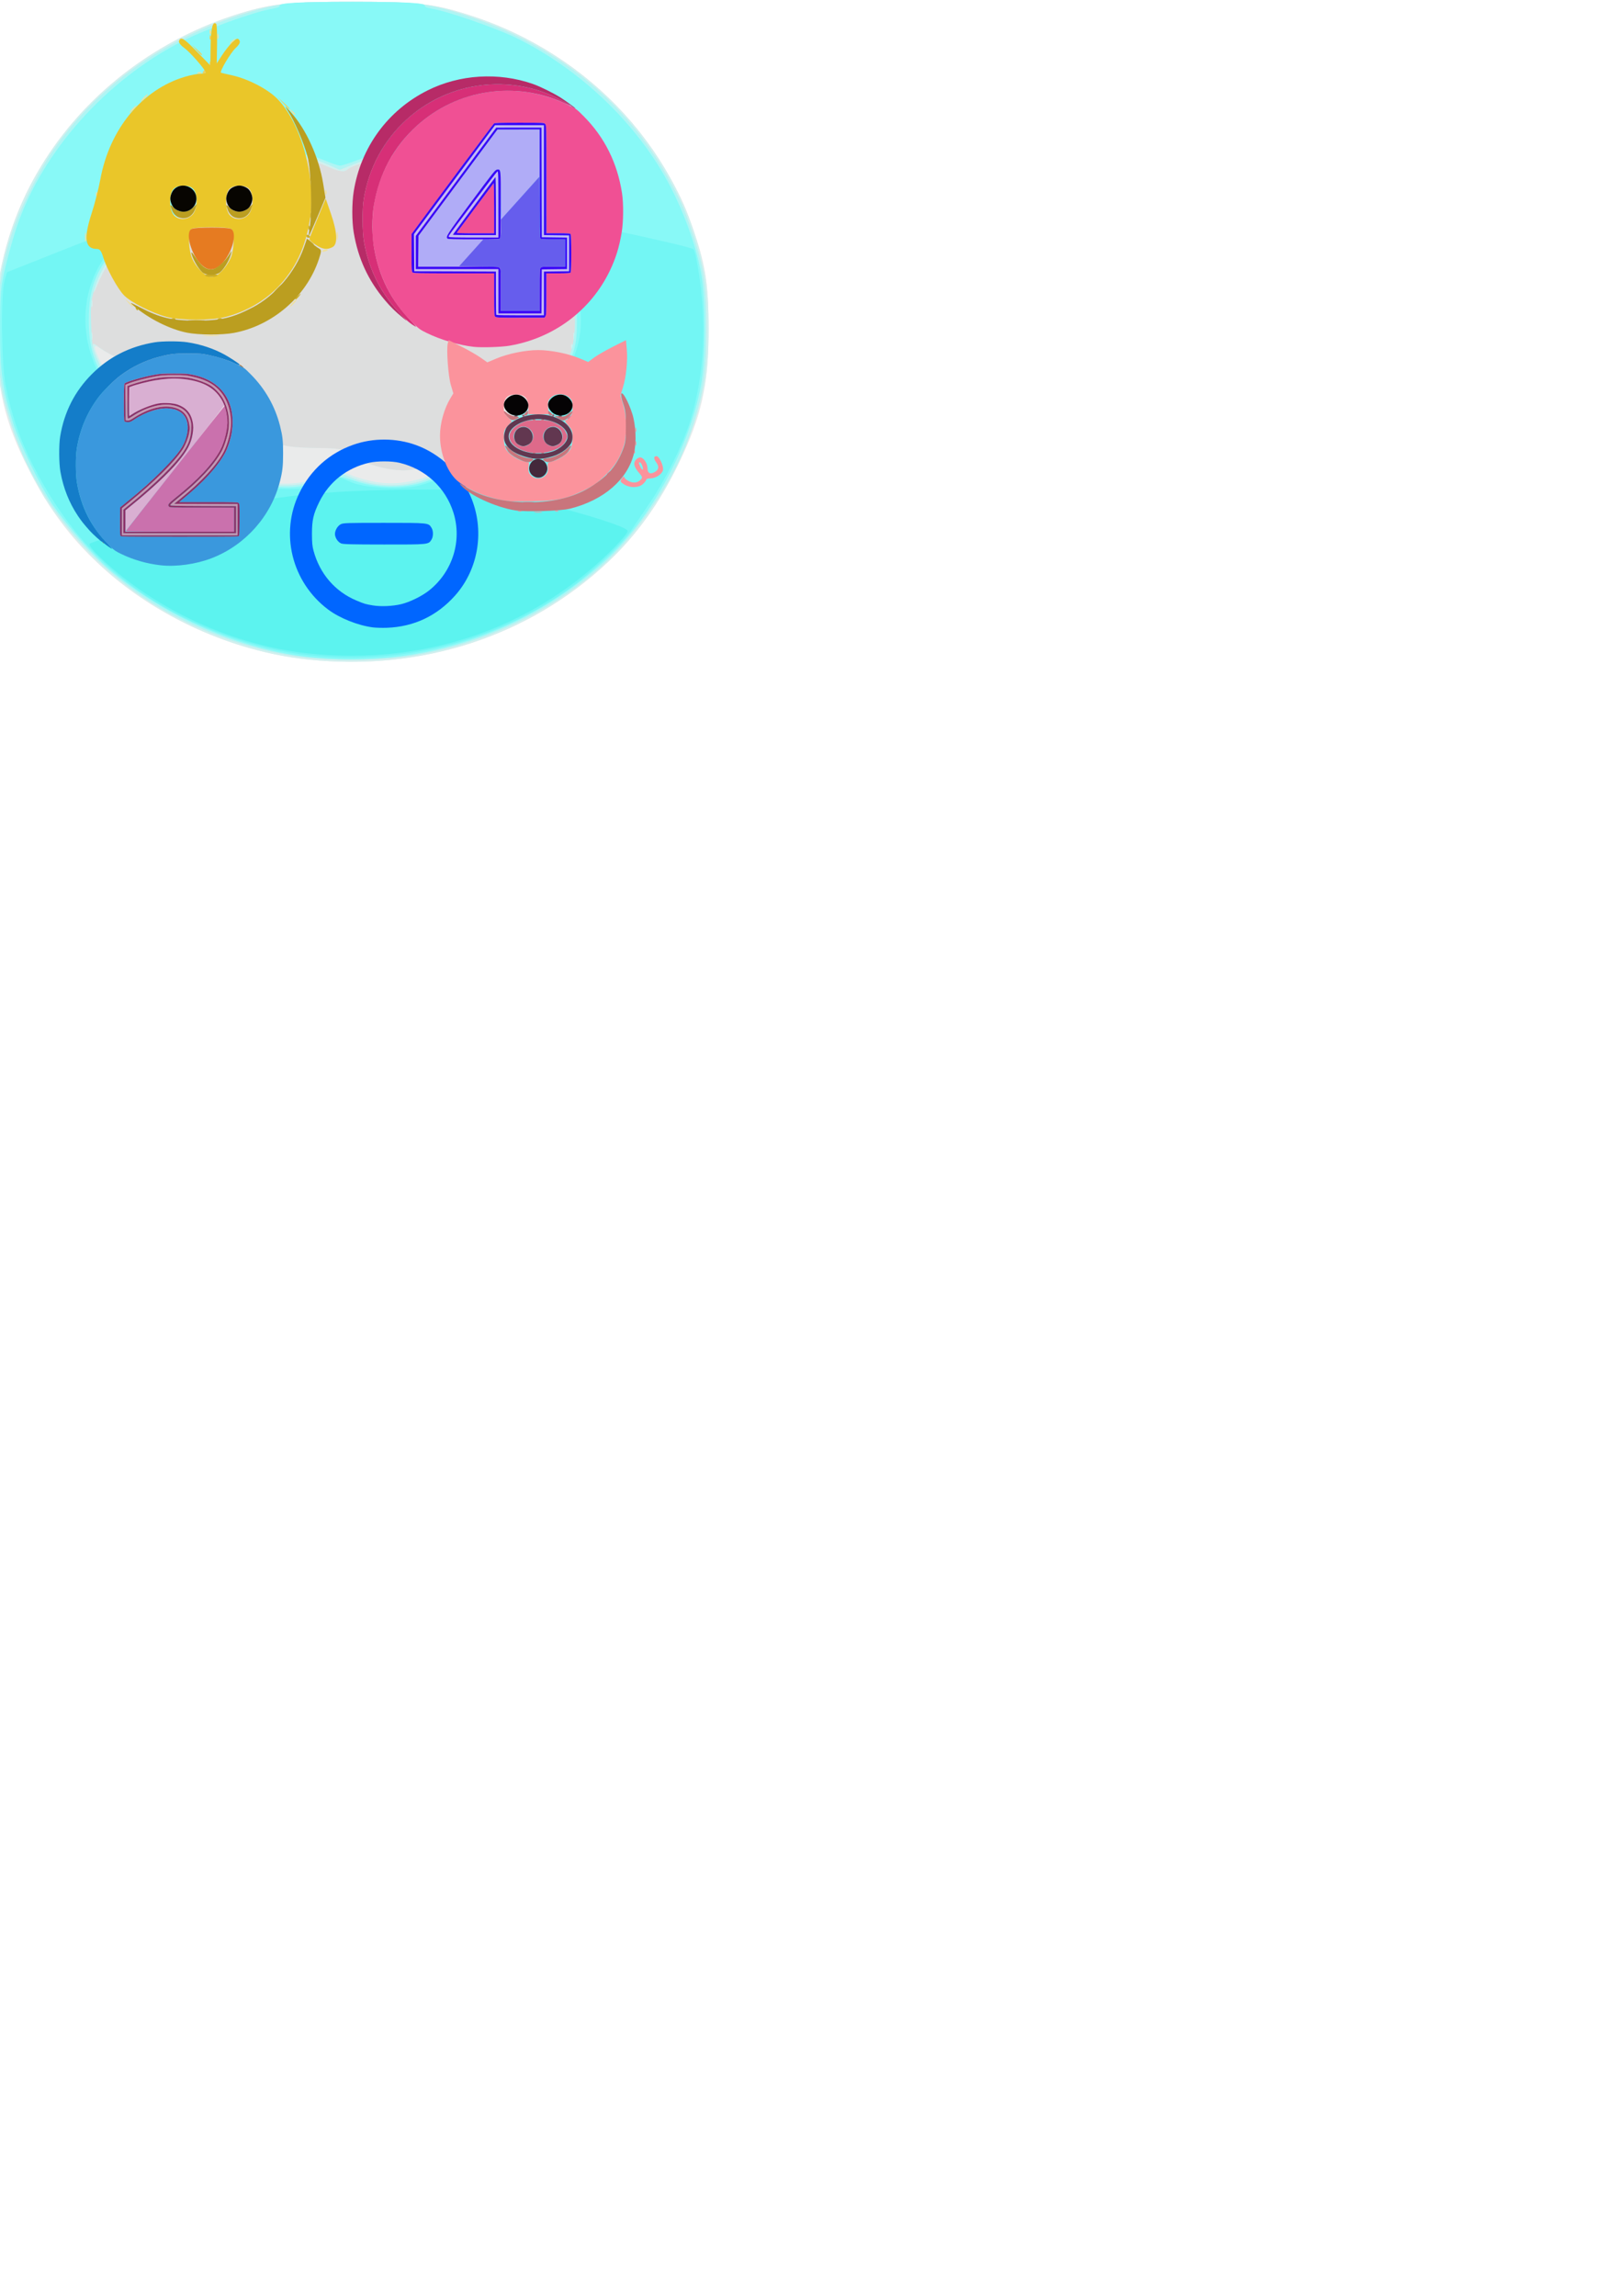 <?xml version="1.0" encoding="UTF-8" standalone="no"?>
<svg
   xmlns:dc="http://purl.org/dc/elements/1.1/"
   xmlns:cc="http://creativecommons.org/ns#"
   xmlns:rdf="http://www.w3.org/1999/02/22-rdf-syntax-ns#"
   xmlns:svg="http://www.w3.org/2000/svg"
   xmlns="http://www.w3.org/2000/svg"
   xmlns:sodipodi="http://sodipodi.sourceforge.net/DTD/sodipodi-0.dtd"
   xmlns:inkscape="http://www.inkscape.org/namespaces/inkscape"
   width="210mm"
   height="297mm"
   viewBox="0 0 210 297"
   version="1.1"
   id="svg8"
   inkscape:version="1.0.2-2 (e86c870879, 2021-01-15)"
   sodipodi:docname="s2.svg">
  <defs
     id="defs2">
    <pattern
       id="EMFhbasepattern"
       patternUnits="userSpaceOnUse"
       width="6"
       height="6"
       x="0"
       y="0" />
    <pattern
       id="EMFhbasepattern-7"
       patternUnits="userSpaceOnUse"
       width="6"
       height="6"
       x="0"
       y="0" />
    <pattern
       id="EMFhbasepattern-3"
       patternUnits="userSpaceOnUse"
       width="6"
       height="6"
       x="0"
       y="0" />
    <pattern
       id="EMFhbasepattern-8"
       patternUnits="userSpaceOnUse"
       width="6"
       height="6"
       x="0"
       y="0" />
    <pattern
       id="EMFhbasepattern-9"
       patternUnits="userSpaceOnUse"
       width="6"
       height="6"
       x="0"
       y="0" />
    <pattern
       id="EMFhbasepattern-31"
       patternUnits="userSpaceOnUse"
       width="6"
       height="6"
       x="0"
       y="0" />
    <pattern
       id="EMFhbasepattern-97"
       patternUnits="userSpaceOnUse"
       width="6"
       height="6"
       x="0"
       y="0" />
    <pattern
       id="EMFhbasepattern-98"
       patternUnits="userSpaceOnUse"
       width="6"
       height="6"
       x="0"
       y="0" />
    <pattern
       id="EMFhbasepattern-8-5"
       patternUnits="userSpaceOnUse"
       width="6"
       height="6"
       x="0"
       y="0" />
    <pattern
       id="EMFhbasepattern-9-1"
       patternUnits="userSpaceOnUse"
       width="6"
       height="6"
       x="0"
       y="0" />
    <pattern
       id="EMFhbasepattern-1"
       patternUnits="userSpaceOnUse"
       width="6"
       height="6"
       x="0"
       y="0" />
    <pattern
       id="EMFhbasepattern-0"
       patternUnits="userSpaceOnUse"
       width="6"
       height="6"
       x="0"
       y="0" />
    <pattern
       id="EMFhbasepattern-8-4"
       patternUnits="userSpaceOnUse"
       width="6"
       height="6"
       x="0"
       y="0" />
  </defs>
  <sodipodi:namedview
     id="base"
     pagecolor="#ffffff"
     bordercolor="#666666"
     borderopacity="1.0"
     inkscape:pageopacity="0.0"
     inkscape:pageshadow="2"
     inkscape:zoom="0.98994949"
     inkscape:cx="407.95419"
     inkscape:cy="383.04576"
     inkscape:document-units="mm"
     inkscape:current-layer="layer2"
     inkscape:document-rotation="0"
     showgrid="false"
     inkscape:window-width="1920"
     inkscape:window-height="1017"
     inkscape:window-x="-8"
     inkscape:window-y="-8"
     inkscape:window-maximized="1" />
  <g
     inkscape:groupmode="layer"
     id="layer4"
     inkscape:label="Warstwa 3"
     style="display:inline">
    <g
       id="g978"
       transform="translate(-0.23,-0.255)" />
    <g
       id="g1072"
       transform="translate(-70.292,-55.708)"
       style="fill-rule:evenodd">
      <path
         style="fill:#eaebeb;stroke-width:0.264;fill-rule:evenodd"
         d="m 110.188,141.031 c -9.849,-1.027 -19.845,-5.562 -27.036,-12.267 -3.86,-3.599 -6.434,-7.086 -9.183,-12.442 -3.164,-6.162 -4.091,-10.279 -4.092,-18.158 -3.15e-4,-4.562 0.082,-5.602 0.647,-8.194 1.43,-6.554 3.983,-11.864 8.361,-17.388 5.571,-7.03 13.536,-12.4 22.447,-15.132 4.151,-1.273 6.425,-1.509 14.538,-1.509 8.428,0 10.438,0.228 15.091,1.709 11.183,3.561 20.403,11.003 25.978,20.969 1.69,3.021 2.041,3.814 3.236,7.315 1.425,4.173 1.797,6.717 1.797,12.3 0,7.273 -0.88,11.276 -3.804,17.314 -2.588,5.343 -5.431,9.305 -9.281,12.931 -10.17,9.58 -24.043,14.079 -38.7,12.551 z"
         id="path1086" />
      <path
         style="fill:#d0f0ef;stroke-width:0.264;fill-rule:evenodd"
         d="m 110.188,141.031 c -11.532,-1.202 -23.132,-7.242 -30.272,-15.763 -2.858,-3.411 -3.893,-4.957 -5.809,-8.683 -1.747,-3.396 -3.219,-7.702 -3.835,-11.214 -0.614,-3.503 -0.537,-11.499 0.144,-14.893 0.988,-4.929 2.915,-9.693 5.693,-14.08 5.598,-8.838 14.805,-15.755 25.224,-18.949 4.151,-1.273 6.425,-1.509 14.538,-1.509 8.428,0 10.438,0.228 15.091,1.709 15.84,5.043 27.651,17.992 30.547,33.487 0.639,3.421 0.637,10.785 -0.004,14.217 -1.578,8.452 -6.368,17.263 -12.51,23.016 -10.348,9.692 -24.136,14.19 -38.808,12.661 z m -0.68,-22.967 c 0.756,-0.143 2.099,-0.553 2.985,-0.911 l 1.61,-0.65 1.545,0.65 c 0.85,0.358 2.407,0.784 3.461,0.947 3.665,0.568 7.819,-0.724 10.705,-3.33 1.479,-1.335 1.954,-2.256 0.557,-1.08 -1.841,1.549 -5.518,2.882 -7.892,2.859 -2.413,-0.022 -5.409,-0.958 -7.234,-2.259 -0.727,-0.518 -1.187,-0.596 -3.736,-0.631 -3.65,-0.05 -4.633,-0.211 -6.554,-1.073 -1.919,-0.861 -3.441,-2.522 -3.886,-4.242 -0.419,-1.617 -0.517,-3.762 -0.2,-4.388 0.474,-0.936 -0.154,-1.046 -2.483,-0.435 -2.899,0.761 -5.877,0.83 -8.42,0.197 -1.853,-0.462 -5.457,-2.056 -6.807,-3.011 -0.884,-0.626 -0.786,-0.019 0.376,2.317 1.175,2.363 3.595,4.864 5.704,5.896 1.615,0.79 3.916,1.467 5.003,1.472 0.581,0.003 0.928,0.336 1.951,1.874 2.95,4.437 8.272,6.755 13.316,5.798 z m 26.435,-8.493 c 1.563,-0.536 2.879,-1.331 4.374,-2.644 1.136,-0.998 0.918,-1.28 -0.995,-1.286 -1.522,-0.005 -2.742,-0.487 -3.606,-1.424 -0.98,-1.063 -1.278,-0.89 -1.422,0.825 -0.15,1.792 -0.653,4.219 -1.014,4.893 -0.226,0.421 -0.169,0.457 0.485,0.303 0.407,-0.096 1.387,-0.396 2.177,-0.666 z"
         id="path1084" />
      <path
         style="fill:#dddede;stroke-width:0.264;fill-rule:evenodd"
         d="m 109.948,140.766 c -7.042,-0.742 -15.286,-3.797 -21.226,-7.866 -7.94,-5.438 -14.179,-13.605 -16.87,-22.084 -1.47,-4.632 -1.82,-7.042 -1.824,-12.582 -0.004,-5.268 0.39,-7.911 1.875,-12.556 0.737,-2.306 2.909,-6.814 4.471,-9.28 5.487,-8.662 14.302,-15.297 24.828,-18.686 4.936,-1.589 6.453,-1.772 14.724,-1.772 8.447,0 10.199,0.238 15.687,2.13 10.983,3.787 19.673,10.911 25.064,20.548 1.69,3.021 2.041,3.814 3.236,7.315 1.425,4.173 1.797,6.717 1.797,12.3 0,5.454 -0.372,8.111 -1.738,12.406 -1.489,4.685 -3.674,8.66 -7.443,13.541 -6.822,8.836 -18.79,15.263 -30.898,16.593 -2.924,0.321 -8.593,0.317 -11.684,-0.009 z m 0.109,-22.556 c 0.945,-0.203 2.23,-0.601 2.855,-0.884 l 1.137,-0.515 1.59,0.642 c 5.222,2.109 10.943,0.984 14.724,-2.895 0.602,-0.618 1.543,-1.766 2.091,-2.551 0.887,-1.271 1.153,-1.467 2.421,-1.788 2.201,-0.557 4.345,-1.84 6.062,-3.628 1.354,-1.41 2.979,-3.939 2.943,-4.58 -0.006,-0.114 -0.256,0.269 -0.555,0.85 -0.299,0.582 -0.84,1.496 -1.203,2.033 -0.644,0.953 -0.692,0.973 -2.022,0.845 -2.648,-0.254 -3.12,-0.404 -4.12,-1.307 -0.554,-0.501 -1.131,-0.91 -1.282,-0.91 -0.151,0 -0.332,0.684 -0.402,1.52 -0.438,5.222 -2.188,8.072 -6.189,10.082 -1.521,0.764 -4.186,1.439 -5.625,1.426 -2.413,-0.022 -5.409,-0.958 -7.234,-2.259 -0.727,-0.518 -1.187,-0.596 -3.736,-0.631 -3.65,-0.05 -4.633,-0.211 -6.554,-1.073 -1.919,-0.861 -3.441,-2.522 -3.886,-4.242 -0.419,-1.617 -0.517,-3.762 -0.2,-4.388 0.474,-0.936 -0.154,-1.046 -2.483,-0.435 -2.895,0.76 -5.876,0.83 -8.42,0.199 -2.102,-0.522 -5.378,-1.993 -6.807,-3.057 -0.823,-0.613 -0.859,-0.618 -0.859,-0.111 0,0.291 0.472,1.472 1.049,2.624 1.928,3.851 5.482,6.534 9.686,7.309 1.767,0.326 1.826,0.364 2.794,1.773 3.336,4.86 8.757,7.127 14.227,5.951 z m 34.28,-17.91 c -0.084,-0.211 -0.147,-0.148 -0.16,0.16 -0.011,0.279 0.051,0.435 0.139,0.347 0.088,-0.088 0.097,-0.316 0.021,-0.507 z M 82.22,98.835 c -0.067,-0.257 -0.126,-0.111 -0.132,0.325 -0.005,0.436 0.049,0.647 0.122,0.468 0.072,-0.179 0.077,-0.536 0.01,-0.793 z m 62.383,0 c -0.067,-0.257 -0.126,-0.111 -0.132,0.325 -0.005,0.436 0.05,0.647 0.122,0.468 0.072,-0.179 0.077,-0.536 0.01,-0.793 z M 82.22,94.605 c -0.067,-0.257 -0.126,-0.111 -0.132,0.325 -0.005,0.436 0.049,0.647 0.122,0.468 0.072,-0.179 0.077,-0.536 0.01,-0.793 z m 62.383,0 c -0.067,-0.257 -0.126,-0.111 -0.132,0.325 -0.005,0.436 0.05,0.647 0.122,0.468 0.072,-0.179 0.077,-0.536 0.01,-0.793 z M 84.522,89.436 c 1.136,-1.711 2.586,-2.997 4.686,-4.154 0.781,-0.43 1.301,-0.784 1.156,-0.785 -0.661,-0.006 -3.311,1.804 -4.665,3.186 -1.475,1.505 -2.964,4.088 -3.264,5.662 -0.083,0.436 0.125,0.078 0.462,-0.796 0.338,-0.874 1.069,-2.275 1.626,-3.113 z m 59.363,2.63 c -1.047,-2.797 -3.731,-5.739 -6.523,-7.149 -1.455,-0.735 -1.34,-0.457 0.151,0.365 3.077,1.696 5.353,4.353 6.308,7.364 0.247,0.778 0.487,1.3 0.534,1.16 0.047,-0.14 -0.165,-0.923 -0.47,-1.739 z M 92.274,84.065 c -0.088,-0.088 -0.316,-0.097 -0.507,-0.021 -0.211,0.084 -0.148,0.147 0.16,0.16 0.279,0.011 0.435,-0.051 0.347,-0.139 z m 42.822,0 c -0.088,-0.088 -0.316,-0.097 -0.507,-0.021 -0.211,0.084 -0.148,0.147 0.16,0.16 0.279,0.011 0.435,-0.051 0.347,-0.139 z M 93.738,83.787 c -0.179,-0.072 -0.536,-0.077 -0.793,-0.01 -0.257,0.067 -0.111,0.126 0.325,0.132 0.436,0.005 0.647,-0.049 0.468,-0.122 z m 1.383,-0.293 c 0.145,-0.107 0.738,-0.897 1.317,-1.756 3.41,-5.062 10.46,-7.036 16.145,-4.522 1.594,0.705 2.233,0.81 2.641,0.433 0.527,-0.486 3.232,-1.306 4.878,-1.479 4.833,-0.507 9.761,1.883 12.466,6.047 0.558,0.859 1.014,1.447 1.014,1.307 0,-0.506 -1.616,-2.785 -2.773,-3.909 -2.189,-2.127 -5.143,-3.46 -8.313,-3.749 -2.079,-0.19 -4.155,0.163 -6.511,1.106 l -1.742,0.697 -1.549,-0.695 c -2.247,-1.008 -5.256,-1.392 -7.612,-0.971 -3.676,0.657 -7.555,3.197 -9.22,6.038 -0.364,0.621 -0.858,1.243 -1.098,1.383 -0.24,0.14 -0.318,0.257 -0.172,0.259 0.145,0.002 0.383,-0.083 0.529,-0.19 z"
         id="path1082" />
      <path
         style="fill:#aff5f4;stroke-width:0.264;fill-rule:evenodd"
         d="m 109.948,140.766 c -7.042,-0.742 -15.286,-3.797 -21.226,-7.866 -7.94,-5.438 -14.179,-13.605 -16.87,-22.084 -1.47,-4.632 -1.82,-7.042 -1.824,-12.582 -0.004,-5.268 0.39,-7.911 1.875,-12.556 0.737,-2.306 2.909,-6.814 4.471,-9.28 5.487,-8.662 14.302,-15.297 24.828,-18.686 4.936,-1.589 6.453,-1.772 14.724,-1.772 8.447,0 10.199,0.238 15.687,2.13 10.983,3.787 19.673,10.911 25.064,20.548 1.69,3.021 2.041,3.814 3.236,7.315 1.425,4.173 1.797,6.717 1.797,12.3 0,5.454 -0.372,8.111 -1.738,12.406 -1.489,4.685 -3.674,8.66 -7.443,13.541 -6.822,8.836 -18.79,15.263 -30.898,16.593 -2.924,0.321 -8.593,0.317 -11.684,-0.009 z m 0.109,-22.556 c 0.945,-0.203 2.23,-0.601 2.855,-0.884 l 1.137,-0.515 1.59,0.642 c 5.222,2.109 10.943,0.984 14.724,-2.895 0.602,-0.618 1.543,-1.766 2.091,-2.551 0.887,-1.271 1.153,-1.467 2.421,-1.788 4.358,-1.102 8.027,-4.747 9.384,-9.322 0.613,-2.067 0.564,-5.861 -0.105,-8.026 -1.259,-4.076 -4.62,-7.413 -8.725,-8.663 -1.581,-0.482 -1.774,-0.623 -2.359,-1.725 -0.809,-1.525 -2.996,-3.755 -4.609,-4.7 -3.9,-2.286 -8.102,-2.558 -12.475,-0.809 l -1.742,0.697 -1.549,-0.695 c -5.927,-2.66 -13.279,-0.446 -16.826,5.066 -0.534,0.829 -1.127,1.43 -1.48,1.497 -2.896,0.556 -3.814,0.823 -5.141,1.492 -3.188,1.608 -5.684,4.57 -6.717,7.974 -0.468,1.54 -0.54,2.32 -0.444,4.811 0.106,2.76 0.183,3.119 1.085,5.019 1.906,4.014 5.569,6.864 9.827,7.646 1.811,0.333 1.859,0.363 2.831,1.778 3.336,4.86 8.757,7.127 14.227,5.951 z"
         id="path1080" />
      <path
         style="fill:#88f9f7;stroke-width:0.264;fill-rule:evenodd"
         d="m 110.717,140.766 c -9.227,-0.962 -19.172,-5.281 -26.327,-11.433 -1.997,-1.718 -5.601,-5.852 -7.303,-8.379 -1.604,-2.381 -4.281,-7.904 -5.097,-10.514 -1.376,-4.402 -1.7,-6.771 -1.688,-12.337 0.01,-4.497 0.084,-5.327 0.709,-7.93 0.384,-1.599 1.042,-3.919 1.462,-5.155 3.309,-9.736 11.551,-18.958 21.466,-24.018 2.958,-1.509 9.325,-3.797 11.566,-4.155 0.607,-0.097 1.049,-0.265 0.982,-0.373 -0.236,-0.382 2.401,-0.531 9.383,-0.531 6.982,0 9.618,0.149 9.383,0.531 -0.067,0.108 0.375,0.276 0.982,0.373 1.93,0.309 8.21,2.485 10.778,3.735 8.06,3.923 15.267,10.686 19.495,18.294 2.084,3.749 3.771,8.296 4.487,12.093 0.629,3.335 0.621,11.239 -0.014,14.631 -1.508,8.051 -6.397,17.05 -12.199,22.452 -10.187,9.486 -24.189,14.164 -38.066,12.718 z m 0.84,-22.713 c 2.399,-0.865 2.479,-0.867 4.716,-0.11 2.732,0.924 6.214,0.977 8.891,0.136 3.078,-0.967 5.865,-3.194 7.533,-6.019 0.565,-0.956 0.863,-1.17 2.158,-1.543 4.52,-1.305 7.933,-4.491 9.474,-8.846 0.486,-1.373 0.609,-2.28 0.614,-4.518 0.009,-4.276 -1.045,-6.895 -3.936,-9.786 -1.781,-1.781 -3.95,-3.09 -6.064,-3.66 -0.938,-0.253 -1.207,-0.475 -1.541,-1.273 -0.583,-1.396 -3.902,-4.591 -5.636,-5.426 -3.621,-1.743 -7.69,-1.955 -11.234,-0.584 -1.018,0.394 -2.029,0.717 -2.247,0.718 -0.218,0.002 -1.17,-0.325 -2.115,-0.726 -3.39,-1.437 -7.713,-1.173 -11.417,0.697 -1.901,0.96 -4.79,3.703 -5.376,5.106 -0.408,0.975 -0.572,1.054 -2.798,1.342 -2.093,0.27 -4.859,1.798 -6.837,3.776 -2.923,2.923 -3.974,5.526 -3.966,9.816 0.006,3.104 0.562,5.193 1.975,7.426 1.926,3.045 5.677,5.544 9.232,6.153 1.76,0.301 1.817,0.337 2.651,1.637 1.161,1.811 3.683,4.08 5.541,4.986 3.218,1.569 7.216,1.838 10.38,0.698 z"
         id="path1078" />
      <path
         style="fill:#73f6f4;stroke-width:0.264;fill-rule:evenodd"
         d="m 110.453,140.502 c -7.176,-0.748 -15.375,-3.736 -21.44,-7.814 -6.041,-4.061 -10.659,-9.402 -14.372,-16.623 -1.737,-3.377 -2.931,-6.849 -3.633,-10.561 -0.543,-2.87 -0.625,-11.774 -0.124,-13.502 l 0.312,-1.078 6.501,-2.581 c 6.462,-2.566 10.961,-4.195 11.127,-4.029 0.048,0.048 -0.574,0.542 -1.382,1.098 -5.992,4.127 -7.814,11.84 -4.384,18.563 0.753,1.475 3.196,4.07 4.805,5.102 1.372,0.88 4.832,2.109 5.939,2.109 0.483,0 0.897,0.374 1.682,1.52 2.871,4.19 6.773,6.264 11.799,6.273 2.25,0.004 2.966,-0.11 4.807,-0.762 l 2.164,-0.766 1.405,0.61 c 1.746,0.758 5.977,1.027 8.464,0.537 3.307,-0.651 6.491,-2.895 8.69,-6.125 0.846,-1.243 1.178,-1.519 2.016,-1.674 3.395,-0.627 7.372,-3.871 9.062,-7.391 1.659,-3.458 1.965,-6.266 1.065,-9.786 -1.207,-4.719 -4.637,-8.435 -9.184,-9.948 -1.798,-0.598 -2.341,-1.037 -1.284,-1.037 1.966,0 25.272,4.868 25.564,5.34 0.108,0.174 0.329,1.082 0.492,2.018 1.257,7.22 0.927,14.184 -0.96,20.232 -0.93,2.98 -3.157,7.495 -5.154,10.446 -0.924,1.366 -2.055,3.036 -2.512,3.713 -1.037,1.533 -4.883,5.195 -7.445,7.091 -9.534,7.053 -21.773,10.3 -34.016,9.024 z M 93.866,82.728 c 0.182,-0.073 0.479,-0.073 0.661,0 0.182,0.073 0.033,0.133 -0.33,0.133 -0.363,0 -0.512,-0.06 -0.33,-0.133 z"
         id="path1076" />
      <path
         style="fill:#5cf3ef;stroke-width:0.264;fill-rule:evenodd"
         d="m 110.212,140.238 c -9.628,-1.015 -19.585,-5.539 -26.589,-12.082 -1.315,-1.229 -1.894,-1.94 -1.718,-2.113 0.145,-0.144 2.405,-0.866 5.022,-1.605 14.586,-4.12 22.39,-5.275 36.346,-5.382 7.43,-0.057 8.332,-0.013 11.499,0.552 6.335,1.131 16.484,4.026 16.733,4.773 0.067,0.201 -0.978,1.428 -2.39,2.806 -10.204,9.959 -24.082,14.615 -38.903,13.052 z"
         id="path1074" />
    </g>
    <g
       id="g900"
       transform="matrix(0.911,0,0,0.911,-58.848,-93.595)">
      <path
         style="fill:#efe09e;stroke-width:0.265"
         d="m 93.62,150.348 c 0.546,-0.057 1.44,-0.057 1.986,0 0.546,0.057 0.099,0.104 -0.993,0.104 -1.092,0 -1.539,-0.047 -0.993,-0.104 z m -10.815,-4.639 -0.504,-0.596 0.596,0.504 c 0.56,0.474 0.716,0.687 0.504,0.687 -0.05,0 -0.318,-0.268 -0.596,-0.596 z m 23.326,0.066 c 0.264,-0.291 0.539,-0.53 0.612,-0.53 0.073,0 -0.083,0.238 -0.347,0.53 -0.264,0.291 -0.539,0.53 -0.612,0.53 -0.073,0 0.083,-0.238 0.347,-0.53 z m 4.308,-7.458 c 0.154,-0.154 0.436,-0.228 0.627,-0.164 0.198,0.066 0.078,0.186 -0.28,0.28 -0.44,0.115 -0.544,0.081 -0.347,-0.116 z m -33.764,-1.941 c 0.003,-0.583 0.057,-0.79 0.12,-0.46 0.063,0.329 0.061,0.806 -0.005,1.059 -0.066,0.253 -0.118,-0.016 -0.115,-0.599 z m 35.74,-0.132 c 0,-0.51 0.054,-0.718 0.121,-0.463 0.067,0.255 0.067,0.672 0,0.927 -0.067,0.255 -0.121,0.046 -0.121,-0.463 z m -34.197,-5.98 c 0.013,-0.308 0.075,-0.371 0.16,-0.16 0.076,0.191 0.067,0.42 -0.021,0.507 -0.088,0.088 -0.151,-0.068 -0.139,-0.348 z m 32.568,-0.265 c 0.013,-0.308 0.075,-0.371 0.16,-0.16 0.076,0.191 0.067,0.42 -0.021,0.507 -0.088,0.088 -0.151,-0.068 -0.139,-0.348 z m -4.821,-11.43 c -0.329,-0.42 -0.32,-0.429 0.1,-0.1 0.441,0.346 0.581,0.563 0.363,0.563 -0.055,0 -0.263,-0.209 -0.463,-0.463 z m -22.605,-0.331 c 0.264,-0.291 0.539,-0.53 0.612,-0.53 0.073,0 -0.083,0.238 -0.347,0.53 -0.264,0.291 -0.539,0.53 -0.612,0.53 -0.073,0 0.083,-0.238 0.347,-0.53 z m 1.589,-1.589 c 0.264,-0.291 0.539,-0.53 0.612,-0.53 0.073,0 -0.083,0.238 -0.347,0.53 -0.264,0.291 -0.539,0.53 -0.612,0.53 -0.073,0 0.083,-0.238 0.347,-0.53 z m 7.761,-3.623 c 0.191,-0.076 0.42,-0.067 0.507,0.021 0.088,0.088 -0.068,0.151 -0.348,0.139 -0.308,-0.013 -0.371,-0.075 -0.16,-0.16 z m 4.551,-4.156 c 0,-0.055 0.209,-0.263 0.463,-0.463 0.42,-0.329 0.429,-0.32 0.1,0.1 -0.346,0.441 -0.563,0.581 -0.563,0.363 z m -1.812,-0.959 c 0,-0.364 0.06,-0.513 0.134,-0.331 0.073,0.182 0.073,0.48 0,0.662 -0.073,0.182 -0.134,0.033 -0.134,-0.331 z m -1.08,-0.684 c 0.013,-0.308 0.075,-0.371 0.16,-0.16 0.076,0.191 0.067,0.42 -0.021,0.507 -0.088,0.088 -0.151,-0.068 -0.139,-0.348 z"
         id="path914" />
      <path
         style="fill:#ebd162;stroke-width:0.265"
         d="m 104.791,117.377 -0.778,-0.861 0.861,0.778 c 0.802,0.725 0.982,0.943 0.778,0.943 -0.046,0 -0.433,-0.387 -0.861,-0.861 z m -11.369,-4.435 c 0.09,-0.146 0.216,-0.265 0.28,-0.265 0.064,0 0.117,0.119 0.117,0.265 0,0.146 -0.126,0.265 -0.28,0.265 -0.154,0 -0.207,-0.119 -0.117,-0.265 z m 0.948,-1.214 c 0.013,-0.308 0.075,-0.371 0.16,-0.16 0.076,0.191 0.067,0.42 -0.021,0.507 -0.088,0.088 -0.151,-0.068 -0.139,-0.348 z m -1.894,-1.898 -0.642,-0.728 0.728,0.642 c 0.681,0.6 0.85,0.814 0.642,0.814 -0.047,0 -0.375,-0.328 -0.728,-0.728 z m 1.894,-1.809 c 0.013,-0.308 0.075,-0.371 0.16,-0.16 0.076,0.191 0.067,0.42 -0.021,0.507 -0.088,0.088 -0.151,-0.068 -0.139,-0.348 z"
         id="path912" />
      <path
         style="fill:#eac629;stroke-width:0.265"
         d="m 88.259,147.74 c -2.045,-0.537 -5.078,-2.073 -6.043,-3.059 -0.933,-0.954 -2.487,-3.805 -2.976,-5.46 -0.241,-0.814 -0.472,-1.125 -0.838,-1.125 -1.754,0 -1.968,-1.457 -0.76,-5.163 0.427,-1.311 0.971,-3.438 1.207,-4.727 1.315,-7.166 5.937,-12.761 12.038,-14.572 0.791,-0.235 1.774,-0.427 2.184,-0.427 0.41,0 0.746,-0.072 0.746,-0.161 0,-0.362 -2.219,-2.913 -3.045,-3.501 -0.527,-0.375 -0.831,-0.782 -0.747,-1.001 0.251,-0.654 0.662,-0.404 2.575,1.564 l 1.878,1.933 0.033,-2.747 c 0.03,-2.515 0.312,-3.642 0.79,-3.164 0.093,0.093 0.149,1.396 0.125,2.895 l -0.045,2.725 0.769,-1.192 c 0.423,-0.655 1.09,-1.486 1.482,-1.847 0.6,-0.551 0.752,-0.593 0.958,-0.265 0.178,0.284 0.03,0.592 -0.548,1.136 -0.703,0.662 -2.276,3.314 -2.059,3.472 0.046,0.034 0.753,0.205 1.571,0.382 2.263,0.488 5.104,1.966 6.457,3.359 3.359,3.456 5.479,11.12 4.648,16.801 -0.623,4.264 -2.115,7.418 -4.767,10.081 -1.904,1.913 -4.515,3.373 -7.286,4.078 -1.985,0.505 -6.4,0.496 -8.351,-0.016 z m 8.027,-6.713 c 0.517,-0.572 1.066,-1.496 1.221,-2.052 0.382,-1.377 0.357,-3.405 -0.047,-3.723 -0.182,-0.144 -1.463,-0.261 -2.846,-0.261 -1.383,0 -2.664,0.117 -2.846,0.261 -0.404,0.319 -0.429,2.346 -0.047,3.723 0.394,1.42 1.959,3.092 2.893,3.092 0.517,0 1.01,-0.307 1.673,-1.04 z m -4.404,-7.743 c 0.767,-0.721 0.872,-2.936 0.175,-3.706 -0.554,-0.612 -2.13,-0.638 -2.784,-0.046 -0.706,0.639 -0.677,3.076 0.045,3.798 0.693,0.693 1.799,0.673 2.565,-0.046 z m 7.943,0 c 0.767,-0.721 0.872,-2.936 0.175,-3.706 -0.554,-0.612 -2.13,-0.638 -2.784,-0.046 -0.706,0.639 -0.677,3.076 0.045,3.798 0.693,0.693 1.799,0.673 2.565,-0.046 z m 9.588,4.206 c -0.495,-0.333 -0.889,-0.699 -0.876,-0.812 0.013,-0.113 0.541,-1.446 1.173,-2.963 l 1.149,-2.757 0.747,2.155 c 0.898,2.592 0.984,4.308 0.235,4.709 -0.786,0.421 -1.443,0.331 -2.427,-0.332 z"
         id="path910" />
      <path
         style="fill:#cdae25;stroke-width:0.265"
         d="m 91.502,148.23 c 0.546,-0.057 1.44,-0.057 1.986,0 0.546,0.057 0.099,0.104 -0.993,0.104 -1.092,0 -1.539,-0.047 -0.993,-0.104 z m -2.499,-0.253 c 0.191,-0.076 0.42,-0.067 0.507,0.021 0.088,0.088 -0.068,0.151 -0.348,0.139 -0.308,-0.013 -0.371,-0.075 -0.16,-0.16 z m 6.619,0 c 0.191,-0.076 0.42,-0.067 0.507,0.021 0.088,0.088 -0.068,0.151 -0.348,0.139 -0.308,-0.013 -0.371,-0.075 -0.16,-0.16 z m -11.722,-1.389 c -0.084,-0.136 -0.051,-0.309 0.073,-0.386 0.124,-0.076 0.225,0.034 0.225,0.246 0,0.446 -0.083,0.485 -0.298,0.139 z m 22.627,-1.442 c 0,-0.055 0.209,-0.264 0.463,-0.463 0.42,-0.329 0.429,-0.32 0.1,0.1 -0.346,0.441 -0.563,0.581 -0.563,0.363 z m -2.648,-1.356 c 0.342,-0.364 0.681,-0.662 0.754,-0.662 0.073,0 -0.147,0.298 -0.489,0.662 -0.342,0.364 -0.681,0.662 -0.754,0.662 -0.073,0 0.147,-0.298 0.489,-0.662 z M 93.728,141.869 c -0.068,-0.109 0.331,-0.199 0.886,-0.199 0.555,0 0.953,0.089 0.886,0.199 -0.068,0.109 -0.466,0.199 -0.886,0.199 -0.42,0 -0.818,-0.089 -0.886,-0.199 z m 14.885,-4.766 c -0.329,-0.42 -0.32,-0.429 0.1,-0.1 0.255,0.2 0.463,0.408 0.463,0.463 0,0.218 -0.217,0.078 -0.563,-0.363 z m -0.496,-0.876 c 0,-0.154 0.119,-0.207 0.265,-0.117 0.146,0.09 0.265,0.216 0.265,0.28 0,0.064 -0.119,0.117 -0.265,0.117 -0.146,0 -0.265,-0.126 -0.265,-0.28 z m 0.286,-1.198 c 0.013,-0.308 0.075,-0.371 0.16,-0.16 0.076,0.191 0.067,0.42 -0.021,0.507 -0.088,0.088 -0.151,-0.068 -0.139,-0.348 z m 0.286,-1.699 c 0,-0.364 0.06,-0.513 0.134,-0.331 0.073,0.182 0.073,0.48 0,0.662 -0.073,0.182 -0.134,0.033 -0.134,-0.331 z m 0,-5.296 c 0,-0.364 0.06,-0.513 0.134,-0.331 0.073,0.182 0.073,0.48 0,0.662 -0.073,0.182 -0.134,0.033 -0.134,-0.331 z"
         id="path908" />
      <path
         style="fill:#e67b21;stroke-width:0.265"
         d="m 93.155,140.281 c -1.417,-1.402 -2.264,-4.458 -1.388,-5.01 0.469,-0.296 5.294,-0.298 5.693,-0.003 0.856,0.634 0.105,3.404 -1.323,4.88 -1.044,1.079 -1.982,1.121 -2.981,0.132 z"
         id="path906" />
      <path
         style="fill:#bb9e20;stroke-width:0.265"
         d="m 91.171,149.985 c -2.421,-0.473 -5.432,-1.982 -7.546,-3.782 -0.704,-0.599 -0.599,-0.575 0.927,0.219 2.784,1.449 4.498,1.848 7.943,1.848 3.476,0 5.161,-0.399 8.031,-1.902 3.125,-1.636 6.013,-5.008 7.208,-8.416 l 0.468,-1.335 0.569,0.541 c 0.313,0.298 0.788,0.666 1.056,0.818 0.465,0.264 0.467,0.338 0.048,1.6 -1.745,5.253 -6.544,9.407 -12.054,10.435 -1.687,0.315 -4.974,0.302 -6.65,-0.025 z m 2.337,-8.457 c -0.517,-0.302 -1.399,-1.69 -1.676,-2.638 -0.144,-0.492 -0.007,-0.391 0.533,0.393 0.917,1.331 1.411,1.706 2.262,1.717 0.664,0.008 1.92,-1.07 2.611,-2.242 0.286,-0.485 0.298,-0.474 0.137,0.132 -0.256,0.968 -1.148,2.35 -1.71,2.651 -0.615,0.329 -1.581,0.323 -2.158,-0.013 z m 15.06,-6.355 c 0.405,-2.269 0.236,-8.185 -0.29,-10.184 -0.52,-1.973 -1.879,-5.142 -2.814,-6.556 -0.493,-0.746 -0.441,-0.72 0.402,0.202 2.195,2.402 4.027,6.43 4.635,10.194 l 0.321,1.986 -1.113,2.648 c -0.612,1.456 -1.167,2.703 -1.232,2.77 -0.065,0.067 -0.024,-0.409 0.092,-1.059 z m -18.659,-1.591 c -0.33,-0.131 -0.717,-0.547 -0.861,-0.925 -0.362,-0.952 -0.335,-0.991 0.269,-0.387 0.693,0.693 1.967,0.681 2.674,-0.026 l 0.556,-0.556 -0.187,0.622 c -0.353,1.174 -1.37,1.701 -2.451,1.272 z m 7.943,0 c -0.33,-0.131 -0.717,-0.547 -0.861,-0.925 -0.362,-0.952 -0.335,-0.991 0.269,-0.387 0.693,0.693 1.967,0.681 2.674,-0.026 l 0.556,-0.556 -0.187,0.622 c -0.353,1.174 -1.37,1.701 -2.451,1.272 z"
         id="path904" />
      <path
         style="fill:#070501;stroke-width:0.265"
         d="m 89.318,132.271 c -0.294,-0.294 -0.53,-0.883 -0.53,-1.324 0,-0.441 0.235,-1.03 0.53,-1.324 1.146,-1.146 3.177,-0.3 3.177,1.324 0,1.019 -0.834,1.853 -1.853,1.853 -0.441,0 -1.03,-0.235 -1.324,-0.53 z m 7.943,0 c -0.294,-0.294 -0.53,-0.883 -0.53,-1.324 0,-0.441 0.235,-1.03 0.53,-1.324 0.294,-0.294 0.883,-0.53 1.324,-0.53 0.441,0 1.03,0.235 1.324,0.53 0.294,0.294 0.53,0.883 0.53,1.324 0,0.441 -0.235,1.03 -0.53,1.324 -0.294,0.294 -0.883,0.53 -1.324,0.53 -0.441,0 -1.03,-0.235 -1.324,-0.53 z"
         id="path902" />
    </g>
    <path
       style="fill:#0066ff;stroke-width:0.1"
       d="m 48.259,81.164 c -1.947,-0.249 -4.321,-1.197 -5.812,-2.32 -4.705,-3.546 -6.259,-9.85 -3.713,-15.068 1.453,-2.979 3.889,-5.155 6.992,-6.244 2.566,-0.901 5.521,-0.886 8.094,0.041 3.074,1.108 5.781,3.646 7.069,6.629 1.862,4.313 1.066,9.4 -2.01,12.847 -2.349,2.632 -5.322,4.036 -8.817,4.164 -0.606,0.022 -1.418,-2.07e-4 -1.804,-0.05 z m 3.657,-3.007 c 1.126,-0.27 2.709,-1.051 3.631,-1.793 3.026,-2.435 4.262,-6.412 3.122,-10.05 -1.018,-3.247 -3.628,-5.65 -7.003,-6.45 -0.988,-0.234 -2.879,-0.235 -3.897,-0.002 -2.897,0.664 -5.191,2.473 -6.476,5.107 -0.749,1.536 -0.929,2.323 -0.929,4.072 0,1.162 0.042,1.608 0.21,2.227 0.804,2.962 2.784,5.259 5.53,6.413 1.061,0.446 1.169,0.478 2.154,0.641 1.025,0.169 2.551,0.1 3.657,-0.165 z m -7.776,-7.856 c -0.382,-0.166 -0.703,-0.6 -0.787,-1.063 -0.089,-0.488 0.281,-1.191 0.747,-1.424 0.32,-0.16 0.803,-0.175 5.596,-0.175 5.805,-2.08e-4 5.743,-0.007 6.139,0.643 0.245,0.402 0.245,1.117 0,1.519 -0.397,0.65 -0.333,0.644 -6.139,0.639 -4.179,-0.003 -5.309,-0.031 -5.556,-0.139 z"
       id="path883" />
  </g>
  <g
     inkscape:groupmode="layer"
     id="layer2"
     inkscape:label="Warstwa 2">
    <g
       id="g169"
       transform="matrix(0.297,0,0,0.297,35.518,1.345)">
      <path
         style="fill:#c5b9f2;stroke-width:0.265"
         d="m 96.648,132.623 c -0.097,-0.097 -0.176,-4.382 -0.176,-9.522 v -9.346 l -17.792,-0.068 -17.792,-0.068 -0.07,-8.078 -0.07,-8.078 17.659,-23.736 17.659,-23.736 h 10.653 10.653 V 73.929 97.867 l 5.49,0.072 5.49,0.072 v 7.805 7.805 l -5.49,0.071 -5.49,0.071 v 9.519 9.519 h -10.274 c -5.651,0 -10.353,-0.079 -10.45,-0.176 z m 19.729,-10.208 0.069,-9.59 5.49,-0.071 5.49,-0.071 v -6.868 -6.868 l -5.49,-0.072 -5.49,-0.072 -0.068,-23.877 -0.068,-23.877 -9.854,0.009 -9.854,0.009 -17.527,23.585 -17.527,23.585 v 7.227 7.227 h 17.99 17.99 v 9.657 9.657 h 9.389 9.389 l 0.07,-9.59 z M 75.968,98.671 c -0.09,-0.146 -0.072,-0.413 0.039,-0.595 1.193,-1.95 20.865,-27.977 21.146,-27.977 0.322,0 0.377,2.111 0.377,14.419 V 98.936 H 86.83 c -6.847,0 -10.758,-0.095 -10.863,-0.265 z m 20.504,-13.546 c 0,-7.014 -0.099,-12.639 -0.22,-12.501 -0.585,0.668 -18.564,24.988 -18.564,25.111 0,0.078 4.226,0.142 9.392,0.142 h 9.392 z"
         id="path183" />
      <path
         style="fill:#b0acf7;stroke-width:0.265"
         d="m 62.669,104.904 0.071,-6.731 17.197,-23.15 17.197,-23.15 9.194,-0.014 9.194,-0.014 -0.004,10.252 -0.004,10.252 -8.395,9.351 -8.395,9.351 -0.132,-10.594 c -0.091,-7.319 -0.224,-10.686 -0.429,-10.891 -0.163,-0.163 -0.692,-0.258 -1.176,-0.211 -0.827,0.08 -1.497,0.917 -11.405,14.24 -10.536,14.167 -11.06,14.979 -10.218,15.821 0.232,0.232 2.365,0.317 7.943,0.317 h 7.626 l -5.345,5.953 -5.345,5.953 h -8.82 -8.82 z"
         id="path181" />
      <path
         style="fill:#f05094;stroke-width:0.265"
         d="m 86.815,146.548 c -6.47,-0.734 -14.343,-3.044 -20.371,-5.977 -2.798,-1.361 -3.469,-1.828 -5.656,-3.931 -9.293,-8.934 -15.097,-19.964 -17.404,-33.075 -0.607,-3.452 -0.698,-4.691 -0.696,-9.524 0.003,-6.048 0.461,-9.795 1.846,-15.08 5.424,-20.703 21.903,-36.994 42.678,-42.19 13.663,-3.418 27.698,-1.898 40.741,4.412 3.52,1.703 3.613,1.771 6.763,4.937 9.078,9.127 14.667,20.351 16.684,33.503 0.689,4.491 0.624,12.497 -0.139,17.055 -1.081,6.465 -2.573,11.297 -5.151,16.676 -8.311,17.348 -24.516,29.446 -43.818,32.713 -3.513,0.595 -12.115,0.862 -15.477,0.48 z m 31.203,-13.278 c 0.353,-0.504 0.412,-1.877 0.412,-9.657 v -9.069 h 5.106 c 3.619,0 5.199,-0.092 5.424,-0.317 0.454,-0.454 0.454,-16.372 0,-16.826 -0.225,-0.225 -1.805,-0.317 -5.424,-0.317 h -5.106 V 73.538 c 0,-23.193 -0.008,-23.554 -0.529,-24.075 -0.512,-0.512 -0.882,-0.529 -11.193,-0.529 -8.129,0 -10.765,0.079 -11.088,0.331 -0.353,0.276 -24.563,32.677 -33.328,44.604 l -2.595,3.531 v 8.157 c 0,7.063 0.056,8.213 0.416,8.573 0.37,0.37 2.366,0.416 17.99,0.416 h 17.575 v 9.173 c 0,8.164 0.048,9.226 0.438,9.657 0.41,0.453 1.102,0.484 10.964,0.484 h 10.526 z M 79.472,96.753 c 0.144,-0.182 3.745,-5.033 8.003,-10.781 4.257,-5.748 7.845,-10.563 7.972,-10.702 0.132,-0.143 0.231,4.482 0.231,10.781 v 11.032 h -8.234 c -6.55,0 -8.18,-0.068 -7.972,-0.331 z"
         id="path179" />
      <path
         style="fill:#665ded;stroke-width:0.265"
         d="m 98.588,121.871 c 0,-7.418 -0.069,-9.171 -0.375,-9.59 -0.355,-0.486 -0.852,-0.521 -9.118,-0.646 l -8.743,-0.132 5.289,-5.887 5.289,-5.887 h 3.555 c 3.244,0 3.579,-0.045 3.829,-0.512 0.151,-0.282 0.278,-2.215 0.284,-4.299 l 0.01,-3.787 8.39,-9.333 8.39,-9.333 0.069,13.278 c 0.048,9.269 0.158,13.385 0.363,13.632 0.228,0.275 1.478,0.355 5.553,0.355 h 5.259 v 5.953 5.953 h -5.118 c -4.622,0 -5.16,0.047 -5.556,0.484 -0.39,0.431 -0.438,1.492 -0.438,9.657 v 9.173 h -8.466 -8.466 z"
         id="path177" />
      <path
         style="fill:#d72f77;stroke-width:0.265"
         d="m 59.829,136.743 c -3.295,-2.219 -8.501,-7.976 -11.949,-13.215 -4.444,-6.753 -7.336,-14.096 -8.857,-22.492 -0.807,-4.455 -0.883,-14.415 -0.144,-18.9 3.554,-21.568 17.918,-38.995 38.279,-46.443 14.196,-5.192 30.018,-4.656 43.982,1.491 2.741,1.207 7.984,4.054 7.801,4.237 -0.06,0.06 -1.11,-0.353 -2.334,-0.917 -21.638,-9.981 -46.949,-6.176 -64.531,9.7 -10.151,9.167 -16.476,20.881 -18.811,34.842 -0.881,5.265 -0.831,13.128 0.118,18.519 2.22,12.617 7.386,22.793 16.15,31.814 1.308,1.346 2.266,2.444 2.13,2.44 -0.136,-0.004 -0.961,-0.488 -1.835,-1.076 z"
         id="path175" />
      <path
         style="fill:#b72b67;stroke-width:0.265"
         d="m 55.993,133.951 c -3.403,-2.813 -5.462,-4.826 -7.916,-7.741 C 40.797,117.564 36.421,108.072 34.527,96.819 33.687,91.829 33.681,83.992 34.513,78.829 c 3.097,-19.219 14.809,-35.251 32.095,-43.935 13.992,-7.029 30.943,-8.083 45.959,-2.857 3.134,1.09 9.175,4.076 12.198,6.029 2.359,1.524 6.365,4.463 6.365,4.67 0,0.161 -1.978,-1.046 -2.071,-1.264 -0.151,-0.354 -5.231,-3.104 -7.918,-4.287 C 99.695,27.744 74.842,31.796 57.501,47.561 47.599,56.563 41.107,68.618 38.879,82.136 c -0.739,4.484 -0.663,14.445 0.144,18.9 2.242,12.375 7.555,22.721 16.277,31.698 1.308,1.346 2.326,2.441 2.263,2.434 -0.063,-0.007 -0.77,-0.555 -1.57,-1.216 z"
         id="path173" />
      <path
         style="fill:#3905f8;stroke-width:0.265"
         d="m 96.115,133.374 c -0.39,-0.431 -0.438,-1.492 -0.438,-9.657 v -9.173 H 78.103 c -15.624,0 -17.621,-0.046 -17.99,-0.416 -0.36,-0.36 -0.416,-1.51 -0.416,-8.573 v -8.157 l 2.595,-3.531 C 71.057,81.941 95.266,49.54 95.62,49.264 95.943,49.012 98.578,48.933 106.708,48.933 c 10.311,0 10.682,0.018 11.193,0.529 0.521,0.521 0.529,0.882 0.529,24.075 v 23.546 h 5.106 c 3.619,0 5.199,0.092 5.424,0.317 0.454,0.454 0.454,16.372 0,16.826 -0.225,0.225 -1.805,0.317 -5.424,0.317 h -5.106 v 9.069 c 0,7.78 -0.059,9.152 -0.412,9.657 l -0.412,0.588 h -10.526 c -9.862,0 -10.554,-0.03 -10.964,-0.484 z m 21.256,-10.093 v -9.519 l 5.49,-0.071 5.49,-0.071 v -7.805 -7.805 l -5.49,-0.072 -5.49,-0.072 V 73.929 49.992 H 106.719 96.066 l -17.659,23.736 -17.659,23.736 0.07,8.078 0.07,8.078 17.792,0.068 17.792,0.068 v 9.346 c 0,5.14 0.079,9.425 0.176,9.522 0.097,0.097 4.8,0.176 10.45,0.176 h 10.274 z m -19.842,-0.931 v -9.657 H 79.539 61.549 v -7.227 -7.227 L 79.076,74.654 96.604,51.069 l 9.854,-0.009 9.854,-0.009 0.068,23.877 0.068,23.877 5.49,0.072 5.49,0.072 v 6.868 6.868 l -5.49,0.071 -5.49,0.071 -0.069,9.59 -0.07,9.59 h -9.389 -9.389 v -9.657 z m 17.99,-0.574 c 0,-8.164 0.048,-9.226 0.438,-9.657 0.395,-0.437 0.934,-0.484 5.556,-0.484 h 5.118 v -5.953 -5.953 h -5.238 c -3.722,0 -5.33,-0.092 -5.556,-0.317 -0.242,-0.242 -0.317,-5.92 -0.317,-23.943 V 51.844 l -9.194,0.014 -9.194,0.014 -17.197,23.15 -17.197,23.15 -0.071,6.731 -0.071,6.731 h 17.466 c 17.113,0 17.476,0.011 17.995,0.529 0.509,0.509 0.529,0.882 0.529,9.657 v 9.127 h 8.466 8.466 v -9.173 z M 75.359,99.412 C 74.517,98.57 75.041,97.758 85.578,83.591 95.58,70.142 96.149,69.433 97.004,69.35 c 1.631,-0.158 1.584,-0.602 1.584,15.103 0,9.319 -0.095,14.43 -0.274,14.765 -0.264,0.494 -0.671,0.512 -11.456,0.512 -8.344,0 -11.262,-0.081 -11.499,-0.317 z M 97.53,84.517 c 0,-12.308 -0.055,-14.419 -0.377,-14.419 -0.281,0 -19.953,26.028 -21.146,27.977 -0.111,0.182 -0.129,0.45 -0.039,0.595 0.105,0.169 4.015,0.265 10.863,0.265 h 10.699 z M 77.687,97.736 c 0,-0.123 17.979,-24.442 18.564,-25.111 0.121,-0.138 0.22,5.487 0.22,12.501 v 12.752 h -9.392 c -5.166,0 -9.392,-0.064 -9.392,-0.142 z m 17.99,-11.684 c 0,-6.298 -0.099,-10.924 -0.231,-10.781 -0.127,0.138 -3.714,4.954 -7.972,10.702 -4.257,5.748 -7.859,10.599 -8.003,10.781 -0.209,0.263 1.421,0.331 7.972,0.331 h 8.234 z"
         id="path171" />
    </g>
    <g
       id="g52"
       transform="matrix(0.246,0,0,0.246,-0.308,39.857)">
      <path
         style="fill:#d9afd2;stroke-width:0.265"
         d="m 67.216,111.778 v -5.433 l 3.23,-2.629 c 10.649,-8.669 19.227,-16.685 24.188,-22.604 5.037,-6.009 7.101,-9.869 7.923,-14.816 0.471,-2.838 0.467,-4.42 -0.02,-6.716 -0.939,-4.433 -3.608,-7.408 -7.968,-8.882 -2.283,-0.772 -7.194,-1.039 -10.004,-0.544 -4.064,0.716 -10.514,3.396 -14.084,5.852 -0.612,0.421 -1.182,0.765 -1.267,0.765 -0.085,0 -0.123,-3.407 -0.085,-7.571 l 0.07,-7.571 1.323,-0.52 c 2.146,-0.844 8.749,-2.528 12.17,-3.105 5.418,-0.914 9.519,-1.173 13.44,-0.851 11.147,0.916 17.938,4.426 21.876,11.309 0.615,1.074 1.131,2.222 1.147,2.552 0.021,0.419 -7.641,10.313 -25.457,32.876 -14.018,17.752 -25.711,32.511 -25.984,32.798 -0.488,0.512 -0.497,0.415 -0.497,-4.911 z"
         id="path66" />
      <path
         style="fill:#c597b3;stroke-width:0.265"
         d="m 65.364,112.364 v -7.11 l 3.505,-2.866 C 82.79,91.007 93.117,80.796 97.342,74.234 c 1.473,-2.288 2.889,-5.842 3.366,-8.448 1.019,-5.569 -1.094,-10.575 -5.303,-12.567 -6.172,-2.92 -14.759,-1.321 -23.61,4.398 -2.058,1.33 -2.586,1.558 -3.439,1.488 l -1.008,-0.083 -0.07,-9.334 -0.07,-9.334 1.175,-0.504 c 3.144,-1.348 9.845,-3.111 15.234,-4.009 2.926,-0.488 4.599,-0.595 9.26,-0.596 5.202,-7.68e-4 5.993,0.062 9.26,0.739 6.369,1.319 10.728,3.427 14.052,6.794 4.175,4.23 6.545,10.56 6.576,17.566 0.018,4.174 -1.647,10.89 -3.718,14.993 -3.5,6.934 -11.63,15.779 -22.941,24.96 l -3.254,2.641 16.681,0.068 16.681,0.068 v 8.199 8.199 H 95.788 65.364 Z m 60.056,-1.09 v -7.141 l -17.259,-0.068 c -15.191,-0.06 -17.268,-0.116 -17.336,-0.47 -0.048,-0.247 1.377,-1.57 3.7,-3.438 11.539,-9.273 19.222,-17.478 23.328,-24.91 1.32,-2.389 2.911,-7.231 3.473,-10.57 0.964,-5.724 -0.02,-11.924 -2.661,-16.77 -1.486,-2.726 -4.482,-5.91 -6.87,-7.301 -2.501,-1.457 -6.286,-2.854 -9.764,-3.603 -2.921,-0.629 -3.728,-0.689 -9.284,-0.691 -5.463,-0.002 -6.475,0.07 -9.902,0.703 -4.339,0.801 -8.87,1.963 -12.255,3.143 l -2.315,0.807 v 8.565 c 0,7.548 0.049,8.565 0.409,8.565 0.225,0 1.267,-0.578 2.315,-1.283 6.449,-4.342 14.419,-6.701 19.984,-5.914 5.762,0.815 9.036,3.311 10.428,7.949 0.436,1.452 0.504,2.282 0.405,4.929 -0.126,3.364 -0.738,5.761 -2.232,8.738 -3.374,6.726 -14.418,18.039 -29.92,30.649 l -3.505,2.852 v 6.201 6.201 h 29.631 29.631 z"
         id="path64" />
      <path
         style="fill:#ca71ad;stroke-width:0.265"
         d="m 67.26,117.404 c 0.153,-0.378 51.935,-65.902 52.09,-65.913 0.253,-0.018 1.026,3.593 1.341,6.258 0.743,6.3 -1.699,14.73 -6.077,20.981 -4.414,6.302 -11.476,13.364 -20.881,20.882 -3.969,3.172 -4.478,3.846 -3.622,4.791 0.457,0.505 0.921,0.518 17.36,0.518 h 16.891 v 6.349 6.349 H 95.766 c -15.727,0 -28.555,-0.098 -28.507,-0.217 z"
         id="path62" />
      <path
         style="fill:#3a98dd;stroke-width:0.265"
         d="m 85.735,135.242 c -7.28,-0.818 -14.397,-2.866 -20.847,-5.998 -2.81,-1.365 -3.563,-1.876 -5.528,-3.757 C 50.054,116.58 44.123,105.357 41.78,92.224 40.981,87.746 40.91,78.269 41.641,73.837 43.323,63.64 47.128,54.724 53.253,46.629 55.514,43.639 61.265,37.957 64.438,35.576 c 6.301,-4.728 13.281,-8.1 20.731,-10.013 5.769,-1.481 7.994,-1.731 15.249,-1.71 6.418,0.018 6.74,0.045 10.847,0.893 5.082,1.05 10.663,2.927 15.189,5.107 3.262,1.572 3.399,1.673 6.646,4.936 7.636,7.671 12.822,16.791 15.434,27.141 1.349,5.345 1.62,7.76 1.621,14.419 8e-4,6.655 -0.301,9.389 -1.612,14.62 -4.596,18.338 -18.205,33.686 -35.951,40.545 -8.273,3.198 -18.697,4.644 -26.858,3.727 z m 41.262,-15.486 c 0.172,-0.321 0.274,-3.566 0.274,-8.716 0,-8.178 -0.002,-8.205 -0.588,-8.616 -0.516,-0.361 -2.468,-0.412 -15.884,-0.412 H 95.504 l 2.457,-2.032 c 10.551,-8.724 17.538,-16.375 21.617,-23.671 1.364,-2.44 3.098,-7.732 3.566,-10.885 2.364,-15.915 -5.038,-27.051 -20.114,-30.261 -3.22,-0.686 -3.78,-0.725 -10.284,-0.72 -6.312,0.005 -7.19,0.063 -10.664,0.709 -5.913,1.1 -14.151,3.501 -15.308,4.461 -0.487,0.404 -0.52,19.531 -0.035,20.017 0.175,0.175 0.954,0.317 1.732,0.317 1.254,0 1.63,-0.146 3.32,-1.286 6.193,-4.178 13.818,-6.551 18.786,-5.846 2.649,0.376 3.052,0.493 4.77,1.394 2.992,1.568 4.663,4.621 4.671,8.533 0.01,4.986 -1.909,9.375 -6.776,15.493 -4.023,5.059 -14.704,15.084 -25.101,23.558 l -3.704,3.019 -0.07,7.207 c -0.046,4.668 0.028,7.39 0.208,7.727 0.274,0.512 0.736,0.52 31.213,0.52 30.314,0 30.941,-0.01 31.209,-0.512 z"
         id="path60" />
      <path
         style="fill:#147dc9;stroke-width:0.265"
         d="m 58.22,125.389 c -0.946,-0.665 -2.024,-1.495 -2.396,-1.843 -0.372,-0.348 -0.769,-0.633 -0.882,-0.633 -0.42,0 -4.854,-3.99 -6.518,-5.866 -3.294,-3.712 -4.419,-5.131 -6.26,-7.892 -4.55,-6.826 -7.595,-14.51 -9.121,-23.017 -0.804,-4.482 -0.875,-14.195 -0.136,-18.652 2.14,-12.906 7.671,-23.768 16.701,-32.798 9.055,-9.055 19.996,-14.579 33.083,-16.705 3.979,-0.646 12.817,-0.658 17.021,-0.023 7.06,1.067 13.634,3.233 19.587,6.454 2.492,1.349 7.558,4.653 7.844,5.116 0.419,0.678 -0.279,0.541 -2.453,-0.483 -3.532,-1.663 -8.737,-3.331 -13.427,-4.301 -4.11,-0.851 -4.426,-0.877 -10.847,-0.895 -7.255,-0.021 -9.48,0.229 -15.249,1.71 -7.45,1.913 -14.431,5.284 -20.731,10.013 -3.173,2.381 -8.923,8.064 -11.185,11.053 -6.125,8.095 -9.93,17.011 -11.612,27.208 -0.731,4.432 -0.659,13.91 0.139,18.387 2.264,12.691 7.561,23.046 16.41,32.078 1.247,1.273 2.151,2.311 2.009,2.306 -0.142,-0.005 -1.033,-0.553 -1.979,-1.219 z"
         id="path58" />
      <path
         style="fill:#8d2f68;stroke-width:0.265"
         d="m 64.575,119.748 c -0.18,-0.337 -0.253,-3.059 -0.208,-7.727 l 0.07,-7.207 3.704,-3.019 c 7.469,-6.088 12.559,-10.619 17.887,-15.919 7.491,-7.453 11.001,-11.975 12.629,-16.272 2.655,-7.006 1.379,-12.938 -3.31,-15.395 -1.719,-0.9 -2.121,-1.018 -4.77,-1.394 -4.968,-0.705 -12.594,1.668 -18.786,5.846 -1.69,1.14 -2.067,1.286 -3.32,1.286 -0.778,0 -1.557,-0.143 -1.732,-0.317 -0.486,-0.486 -0.453,-19.612 0.035,-20.017 1.157,-0.96 9.395,-3.361 15.308,-4.461 3.474,-0.646 4.352,-0.705 10.664,-0.709 6.504,-0.005 7.064,0.035 10.284,0.72 15.076,3.21 22.478,14.347 20.114,30.261 -0.468,3.153 -2.202,8.446 -3.566,10.885 -4.079,7.296 -11.066,14.948 -21.617,23.671 l -2.457,2.032 h 15.296 c 13.416,0 15.368,0.051 15.884,0.412 0.586,0.411 0.588,0.438 0.588,8.616 0,5.149 -0.102,8.394 -0.274,8.716 -0.268,0.501 -0.895,0.512 -31.209,0.512 -30.478,0 -30.939,-0.008 -31.213,-0.52 z m 61.638,-8.473 v -8.199 l -16.681,-0.068 -16.681,-0.068 3.254,-2.641 c 11.311,-9.181 19.441,-18.027 22.941,-24.96 2.071,-4.103 3.737,-10.819 3.718,-14.993 -0.031,-7.006 -2.4,-13.337 -6.576,-17.566 -3.324,-3.367 -7.683,-5.475 -14.052,-6.794 -3.266,-0.677 -4.058,-0.74 -9.26,-0.739 -4.661,6.87e-4 -6.333,0.108 -9.26,0.596 -5.39,0.898 -12.09,2.661 -15.234,4.009 l -1.175,0.504 0.07,9.334 0.07,9.334 1.008,0.083 c 0.853,0.07 1.381,-0.158 3.439,-1.488 7.32,-4.729 14.618,-6.699 20.332,-5.488 5.138,1.089 7.95,4.062 8.713,9.212 0.255,1.72 0.233,2.444 -0.133,4.445 -0.477,2.606 -1.893,6.16 -3.366,8.448 -4.225,6.562 -14.552,16.774 -28.473,28.155 l -3.505,2.866 v 7.11 7.11 h 30.425 30.425 z m -60.056,0.941 v -6.201 l 3.505,-2.852 C 82.997,92.315 93.275,82.2 97.848,75.424 c 2.665,-3.95 3.804,-7.293 3.967,-11.649 0.099,-2.647 0.031,-3.477 -0.405,-4.929 -1.391,-4.638 -4.666,-7.134 -10.428,-7.949 -5.565,-0.787 -13.535,1.571 -19.984,5.914 -1.048,0.706 -2.09,1.283 -2.315,1.283 -0.36,0 -0.409,-1.017 -0.409,-8.565 v -8.565 l 2.315,-0.807 c 3.385,-1.18 7.916,-2.342 12.255,-3.143 3.427,-0.633 4.439,-0.704 9.902,-0.703 5.556,0.002 6.363,0.062 9.284,0.691 3.478,0.749 7.263,2.146 9.764,3.603 2.388,1.391 5.384,4.576 6.87,7.301 2.641,4.846 3.625,11.046 2.661,16.77 -0.562,3.339 -2.153,8.181 -3.473,10.57 -4.106,7.433 -11.79,15.637 -23.328,24.91 -2.324,1.867 -3.748,3.191 -3.7,3.438 0.068,0.354 2.146,0.41 17.336,0.47 l 17.259,0.068 v 7.141 7.141 h -29.631 -29.631 z m 58.204,-0.943 v -6.349 h -16.891 c -16.439,0 -16.904,-0.014 -17.36,-0.518 -0.856,-0.946 -0.347,-1.619 3.622,-4.791 11.607,-9.278 19.46,-17.658 23.289,-24.85 2.464,-4.628 4.155,-11.863 3.773,-16.136 -0.396,-4.429 -1.347,-7.758 -3.018,-10.561 -3.937,-6.604 -10.699,-10.013 -21.644,-10.912 -3.921,-0.322 -8.022,-0.062 -13.44,0.851 -3.421,0.577 -10.024,2.261 -12.17,3.105 l -1.323,0.52 -0.07,7.571 c -0.039,4.164 -5.32e-4,7.571 0.085,7.571 0.085,0 0.655,-0.344 1.267,-0.765 3.57,-2.456 10.02,-5.136 14.084,-5.852 2.81,-0.495 7.721,-0.228 10.004,0.544 4.36,1.474 7.029,4.449 7.968,8.882 0.486,2.296 0.491,3.878 0.02,6.716 -0.821,4.946 -2.886,8.807 -7.923,14.816 -4.962,5.919 -13.539,13.935 -24.188,22.604 l -3.23,2.629 v 5.638 5.638 h 28.573 28.573 z"
         id="path56" />
      <path
         style="fill:#986128;stroke-width:0.265"
         d="m 55.276,123.244 c -0.329,-0.42 -0.32,-0.429 0.1,-0.1 0.441,0.346 0.581,0.563 0.363,0.563 -0.055,0 -0.263,-0.208 -0.463,-0.463 z M 128.266,30.767 c -0.544,-0.321 -0.991,-0.673 -0.992,-0.782 -0.005,-0.366 0.388,-0.189 1.32,0.595 1.101,0.927 1.013,0.977 -0.328,0.187 z"
         id="path54" />
    </g>
  </g>
  <g
     inkscape:label="Warstwa 1"
     inkscape:groupmode="layer"
     id="layer1">
    <g
       id="g929"
       transform="matrix(0.6,0,0,0.603,30.189,-26.837)"
       style="display:inline">
      <path
         style="fill:#fb939c;stroke-width:0.265"
         d="m 65.015,154.36 c 0.4,-0.061 1.056,-0.061 1.456,0 0.4,0.061 0.073,0.11 -0.728,0.11 -0.801,0 -1.129,-0.05 -0.728,-0.11 z m -3.575,-0.25 c 0.182,-0.073 0.48,-0.073 0.662,0 0.182,0.073 0.033,0.134 -0.331,0.134 -0.364,0 -0.513,-0.06 -0.331,-0.134 z m 7.943,0 c 0.182,-0.073 0.48,-0.073 0.662,0 0.182,0.073 0.033,0.134 -0.331,0.134 -0.364,0 -0.513,-0.06 -0.331,-0.134 z m -12.114,-2.448 c -3.462,-0.762 -6.273,-1.98 -8.625,-3.735 -2.357,-1.759 -4.075,-5.942 -4.076,-9.926 -0.001,-2.674 0.893,-5.848 2.286,-8.118 l 0.595,-0.969 -0.54,-1.811 c -0.564,-1.892 -0.986,-7.626 -0.657,-8.936 l 0.172,-0.686 2.709,1.357 c 1.49,0.746 3.368,1.818 4.174,2.381 l 1.465,1.025 1.903,-0.799 c 2.554,-1.073 6.323,-1.837 9.068,-1.837 2.709,0 6.506,0.76 8.973,1.797 l 1.808,0.759 1.242,-0.92 c 0.683,-0.506 2.517,-1.56 4.076,-2.342 l 2.834,-1.422 0.172,1.92 c 0.223,2.494 -0.126,5.962 -0.825,8.203 l -0.556,1.782 0.602,1.925 c 0.794,2.539 0.843,6.77 0.104,8.941 -0.917,2.692 -1.796,4.086 -3.87,6.136 -1.638,1.62 -2.559,2.277 -4.534,3.238 -3.946,1.92 -5.898,2.335 -11.48,2.441 -3.923,0.075 -5.164,0.003 -7.017,-0.405 z m 10.045,-5.17 c 0.47,-0.5 0.583,-0.877 0.506,-1.687 -0.099,-1.042 -0.099,-1.043 1.133,-1.359 1.478,-0.379 3.278,-1.644 3.814,-2.681 0.216,-0.418 0.389,-1.463 0.389,-2.353 0,-1.468 -0.08,-1.689 -0.958,-2.661 -0.527,-0.583 -0.819,-1.06 -0.65,-1.06 0.169,0 0.6,-0.292 0.958,-0.65 0.535,-0.535 0.65,-0.912 0.65,-2.131 0,-1.261 -0.104,-1.577 -0.701,-2.13 -1.009,-0.935 -3.022,-0.923 -3.969,0.024 -0.588,0.588 -0.662,0.859 -0.584,2.119 l 0.09,1.445 -2.184,-2.6e-4 -2.184,-4.7e-4 v -1.469 c 0,-1.967 -0.781,-2.768 -2.698,-2.768 -1.831,0 -2.597,0.785 -2.597,2.662 0,1.188 0.112,1.474 0.872,2.234 l 0.872,0.872 -0.872,0.951 c -0.785,0.857 -0.872,1.11 -0.872,2.557 0,0.926 0.172,1.939 0.407,2.392 0.548,1.06 2.249,2.25 3.777,2.641 l 1.252,0.321 -0.099,1.043 c -0.077,0.81 0.036,1.187 0.506,1.687 0.83,0.884 2.314,0.884 3.144,0 z m 17.029,1.971 c -0.956,-0.583 -1.003,-0.719 -0.486,-1.401 0.316,-0.416 0.376,-0.423 0.517,-0.054 0.088,0.229 0.573,0.589 1.078,0.8 0.997,0.416 1.889,0.235 2.506,-0.509 0.299,-0.36 0.231,-0.558 -0.47,-1.356 -1.075,-1.224 -1.295,-2.117 -0.686,-2.789 0.258,-0.285 0.681,-0.519 0.939,-0.519 0.702,0 1.567,1.266 1.567,2.295 0,1.086 0.58,1.403 1.562,0.852 0.903,-0.507 1,-1.185 0.305,-2.125 -0.573,-0.775 -0.535,-1.286 0.098,-1.286 0.581,0 1.584,2.186 1.379,3.006 -0.222,0.883 -1.587,1.758 -2.747,1.759 -0.473,5.3e-4 -0.861,0.126 -0.861,0.278 0,0.153 -0.315,0.57 -0.701,0.927 -0.898,0.832 -2.743,0.889 -3.999,0.123 z m 3.866,-3.975 c -0.152,-0.437 -0.384,-0.794 -0.516,-0.794 -0.309,0 -0.301,0.102 0.068,0.914 0.429,0.941 0.784,0.846 0.447,-0.12 z m -1.793,-3.067 c 0.013,-0.308 0.075,-0.371 0.16,-0.16 0.076,0.191 0.067,0.42 -0.021,0.507 -0.088,0.088 -0.151,-0.068 -0.139,-0.348 z m 0.295,-1.831 c 0.005,-0.437 0.065,-0.584 0.132,-0.326 0.067,0.258 0.063,0.615 -0.01,0.794 -0.073,0.179 -0.127,-0.032 -0.122,-0.468 z m 0,-2.913 c 0.005,-0.437 0.065,-0.584 0.132,-0.326 0.067,0.258 0.063,0.615 -0.01,0.794 -0.073,0.179 -0.127,-0.032 -0.122,-0.468 z"
         id="path943" />
      <path
         style="fill:#de6a8a;stroke-width:0.265"
         d="m 62.632,152.239 c 0.546,-0.057 1.44,-0.057 1.986,0 0.546,0.057 0.099,0.104 -0.993,0.104 -1.092,0 -1.539,-0.047 -0.993,-0.104 z m 17.939,-5.997 c 0,-0.055 0.209,-0.263 0.463,-0.463 0.42,-0.329 0.429,-0.32 0.1,0.1 -0.346,0.441 -0.563,0.581 -0.563,0.363 z m -16.607,-4.672 c -0.76,-0.109 -1.933,-0.522 -2.606,-0.916 -2.603,-1.526 -2.404,-3.81 0.459,-5.263 1.33,-0.675 1.78,-0.762 3.926,-0.762 2.146,0 2.596,0.087 3.926,0.762 1.116,0.566 1.627,1.017 1.987,1.753 0.47,0.96 0.47,1.02 0,1.981 -0.912,1.862 -4.288,2.936 -7.692,2.446 z m 0.07,-1.968 c 0.41,-0.41 0.65,-0.952 0.65,-1.468 0,-0.516 -0.24,-1.059 -0.65,-1.468 -0.41,-0.41 -0.952,-0.65 -1.468,-0.65 -0.516,0 -1.059,0.24 -1.468,0.65 -0.41,0.41 -0.65,0.952 -0.65,1.468 0,0.516 0.24,1.059 0.65,1.468 0.41,0.41 0.952,0.65 1.468,0.65 0.516,0 1.059,-0.24 1.468,-0.65 z m 6.355,0 c 1.313,-1.313 0.383,-3.587 -1.468,-3.587 -0.516,0 -1.059,0.24 -1.468,0.65 -0.41,0.41 -0.65,0.952 -0.65,1.468 0,0.516 0.24,1.059 0.65,1.468 0.41,0.41 0.952,0.65 1.468,0.65 0.516,0 1.059,-0.24 1.468,-0.65 z m 1.709,-5.275 c 0,-0.055 0.209,-0.263 0.463,-0.463 0.42,-0.329 0.429,-0.32 0.1,0.1 -0.346,0.441 -0.563,0.581 -0.563,0.363 z"
         id="path941" />
      <path
         style="fill:#c9757c;stroke-width:0.265"
         d="m 60.845,154.009 c -4.332,-0.673 -10.086,-3.334 -11.814,-5.464 -0.412,-0.508 -0.386,-0.496 1.419,0.626 3.2,1.991 7.884,3.089 13.175,3.089 5.748,0 10.234,-1.168 13.991,-3.643 3.28,-2.161 5.048,-4.256 6.332,-7.502 0.634,-1.603 0.708,-2.136 0.709,-5.1 5.3e-4,-2.744 -0.099,-3.59 -0.584,-4.949 -0.322,-0.902 -0.51,-1.835 -0.418,-2.074 0.247,-0.644 1.531,1.656 2.368,4.243 0.775,2.397 0.948,6.125 0.393,8.465 -1.344,5.658 -6.519,10.127 -13.822,11.935 -2.021,0.5 -9.419,0.736 -11.748,0.374 z m 0.452,-11.124 c -1.038,-0.519 -1.813,-1.123 -2.161,-1.686 -0.78,-1.263 -0.669,-1.437 0.318,-0.498 1.132,1.076 2.825,1.905 4.303,2.107 1.063,0.146 1.143,0.202 0.729,0.516 -0.712,0.541 -1.426,0.442 -3.19,-0.439 z m 5.703,0.439 c -0.414,-0.314 -0.334,-0.37 0.729,-0.516 1.478,-0.203 3.171,-1.032 4.303,-2.107 0.987,-0.938 1.099,-0.764 0.318,0.498 -0.348,0.563 -1.122,1.167 -2.161,1.686 -1.764,0.882 -2.477,0.98 -3.19,0.439 z m -2.365,-1.665 c 0.191,-0.076 0.42,-0.067 0.507,0.021 0.088,0.088 -0.068,0.151 -0.348,0.139 -0.308,-0.013 -0.371,-0.075 -0.16,-0.16 z m 1.853,0 c 0.191,-0.076 0.42,-0.067 0.507,0.021 0.088,0.088 -0.068,0.151 -0.348,0.139 -0.308,-0.013 -0.371,-0.075 -0.16,-0.16 z m 3.658,-7.381 -1.026,-0.589 1.17,0.132 c 0.993,0.112 1.299,0.024 2.019,-0.582 0.467,-0.393 0.848,-0.636 0.848,-0.54 0,0.424 -0.588,1.202 -1.257,1.664 -0.721,0.498 -0.739,0.498 -1.754,-0.085 z m -11.042,-0.361 c -0.931,-0.931 -1.058,-1.704 -0.138,-0.839 0.358,0.336 1.125,0.663 1.754,0.747 1.088,0.146 1.101,0.159 0.489,0.498 -0.925,0.513 -1.248,0.45 -2.105,-0.407 z m 5.531,0.593 c 0.191,-0.076 0.42,-0.067 0.507,0.021 0.088,0.088 -0.068,0.151 -0.348,0.139 -0.308,-0.013 -0.371,-0.075 -0.16,-0.16 z m 1.853,0 c 0.191,-0.076 0.42,-0.067 0.507,0.021 0.088,0.088 -0.068,0.151 -0.348,0.139 -0.308,-0.013 -0.371,-0.075 -0.16,-0.16 z m -3.525,-1.408 c 0.264,-0.291 0.513,-0.53 0.554,-0.53 0.041,0 0.057,0.238 0.035,0.53 -0.025,0.334 -0.23,0.53 -0.554,0.53 -0.497,0 -0.499,-0.017 -0.035,-0.53 z m 4.969,-0.028 c -0.04,-0.536 -0.022,-0.539 0.473,-0.091 0.635,0.574 0.639,0.649 0.042,0.649 -0.291,0 -0.489,-0.214 -0.515,-0.558 z"
         id="path939" />
      <path
         style="fill:#a0566a;stroke-width:0.265"
         d="m 62.301,133.617 c 0,-0.154 0.119,-0.207 0.265,-0.117 0.146,0.09 0.265,0.216 0.265,0.28 0,0.064 -0.119,0.117 -0.265,0.117 -0.146,0 -0.265,-0.126 -0.265,-0.28 z m 6.487,0.016 c 0.09,-0.146 0.216,-0.265 0.28,-0.265 0.064,0 0.117,0.119 0.117,0.265 0,0.146 -0.126,0.265 -0.28,0.265 -0.154,0 -0.207,-0.119 -0.117,-0.265 z"
         id="path937" />
      <path
         style="fill:#623750;stroke-width:0.265"
         d="m 62.953,142.491 c -3.212,-0.927 -4.825,-2.585 -4.544,-4.676 0.076,-0.564 0.313,-1.293 0.527,-1.62 0.648,-0.989 2.342,-1.988 4.16,-2.453 5.37,-1.374 10.884,1.608 9.938,5.375 -0.303,1.206 -2.153,2.675 -4.121,3.273 -2.41,0.732 -3.696,0.754 -5.959,0.101 z m 5.713,-1.076 c 1.864,-0.554 3.431,-2.053 3.431,-3.282 0,-1.942 -3.025,-3.707 -6.355,-3.707 -3.306,0 -6.355,1.766 -6.355,3.68 0,2.723 5.112,4.546 9.278,3.309 z m -7.075,-1.479 c -1.463,-0.707 -1.334,-3.03 0.202,-3.666 2.358,-0.977 3.989,2.624 1.668,3.682 -0.783,0.357 -1.106,0.354 -1.87,-0.016 z m 6.355,0 c -1.463,-0.707 -1.334,-3.03 0.202,-3.666 2.358,-0.977 3.989,2.624 1.668,3.682 -0.783,0.357 -1.106,0.354 -1.87,-0.016 z"
         id="path935" />
      <path
         style="fill:#44283b;stroke-width:0.265"
         d="m 64.949,146.791 c -2.313,-1.163 -0.817,-4.624 1.571,-3.634 0.906,0.375 1.436,1.576 1.094,2.477 -0.44,1.158 -1.633,1.676 -2.665,1.157 z M 60.646,133.722 c 0.182,-0.073 0.48,-0.073 0.662,0 0.182,0.073 0.033,0.134 -0.331,0.134 -0.364,0 -0.513,-0.06 -0.331,-0.134 z m 9.532,0 c 0.182,-0.073 0.48,-0.073 0.662,0 0.182,0.073 0.033,0.134 -0.331,0.134 -0.364,0 -0.513,-0.06 -0.331,-0.134 z"
         id="path933" />
      <path
         style="fill:#050304;stroke-width:0.265"
         d="m 59.103,132.858 c -0.951,-0.951 -0.998,-1.938 -0.135,-2.802 0.753,-0.753 1.74,-1.05 2.693,-0.811 1.017,0.255 1.963,1.326 1.963,2.22 0,2.045 -2.958,2.956 -4.522,1.392 z m 9.532,0 c -0.951,-0.951 -0.998,-1.938 -0.135,-2.802 0.753,-0.753 1.74,-1.05 2.693,-0.811 1.017,0.255 1.963,1.326 1.963,2.22 0,2.045 -2.958,2.956 -4.522,1.392 z"
         id="path931" />
    </g>
  </g>
</svg>
